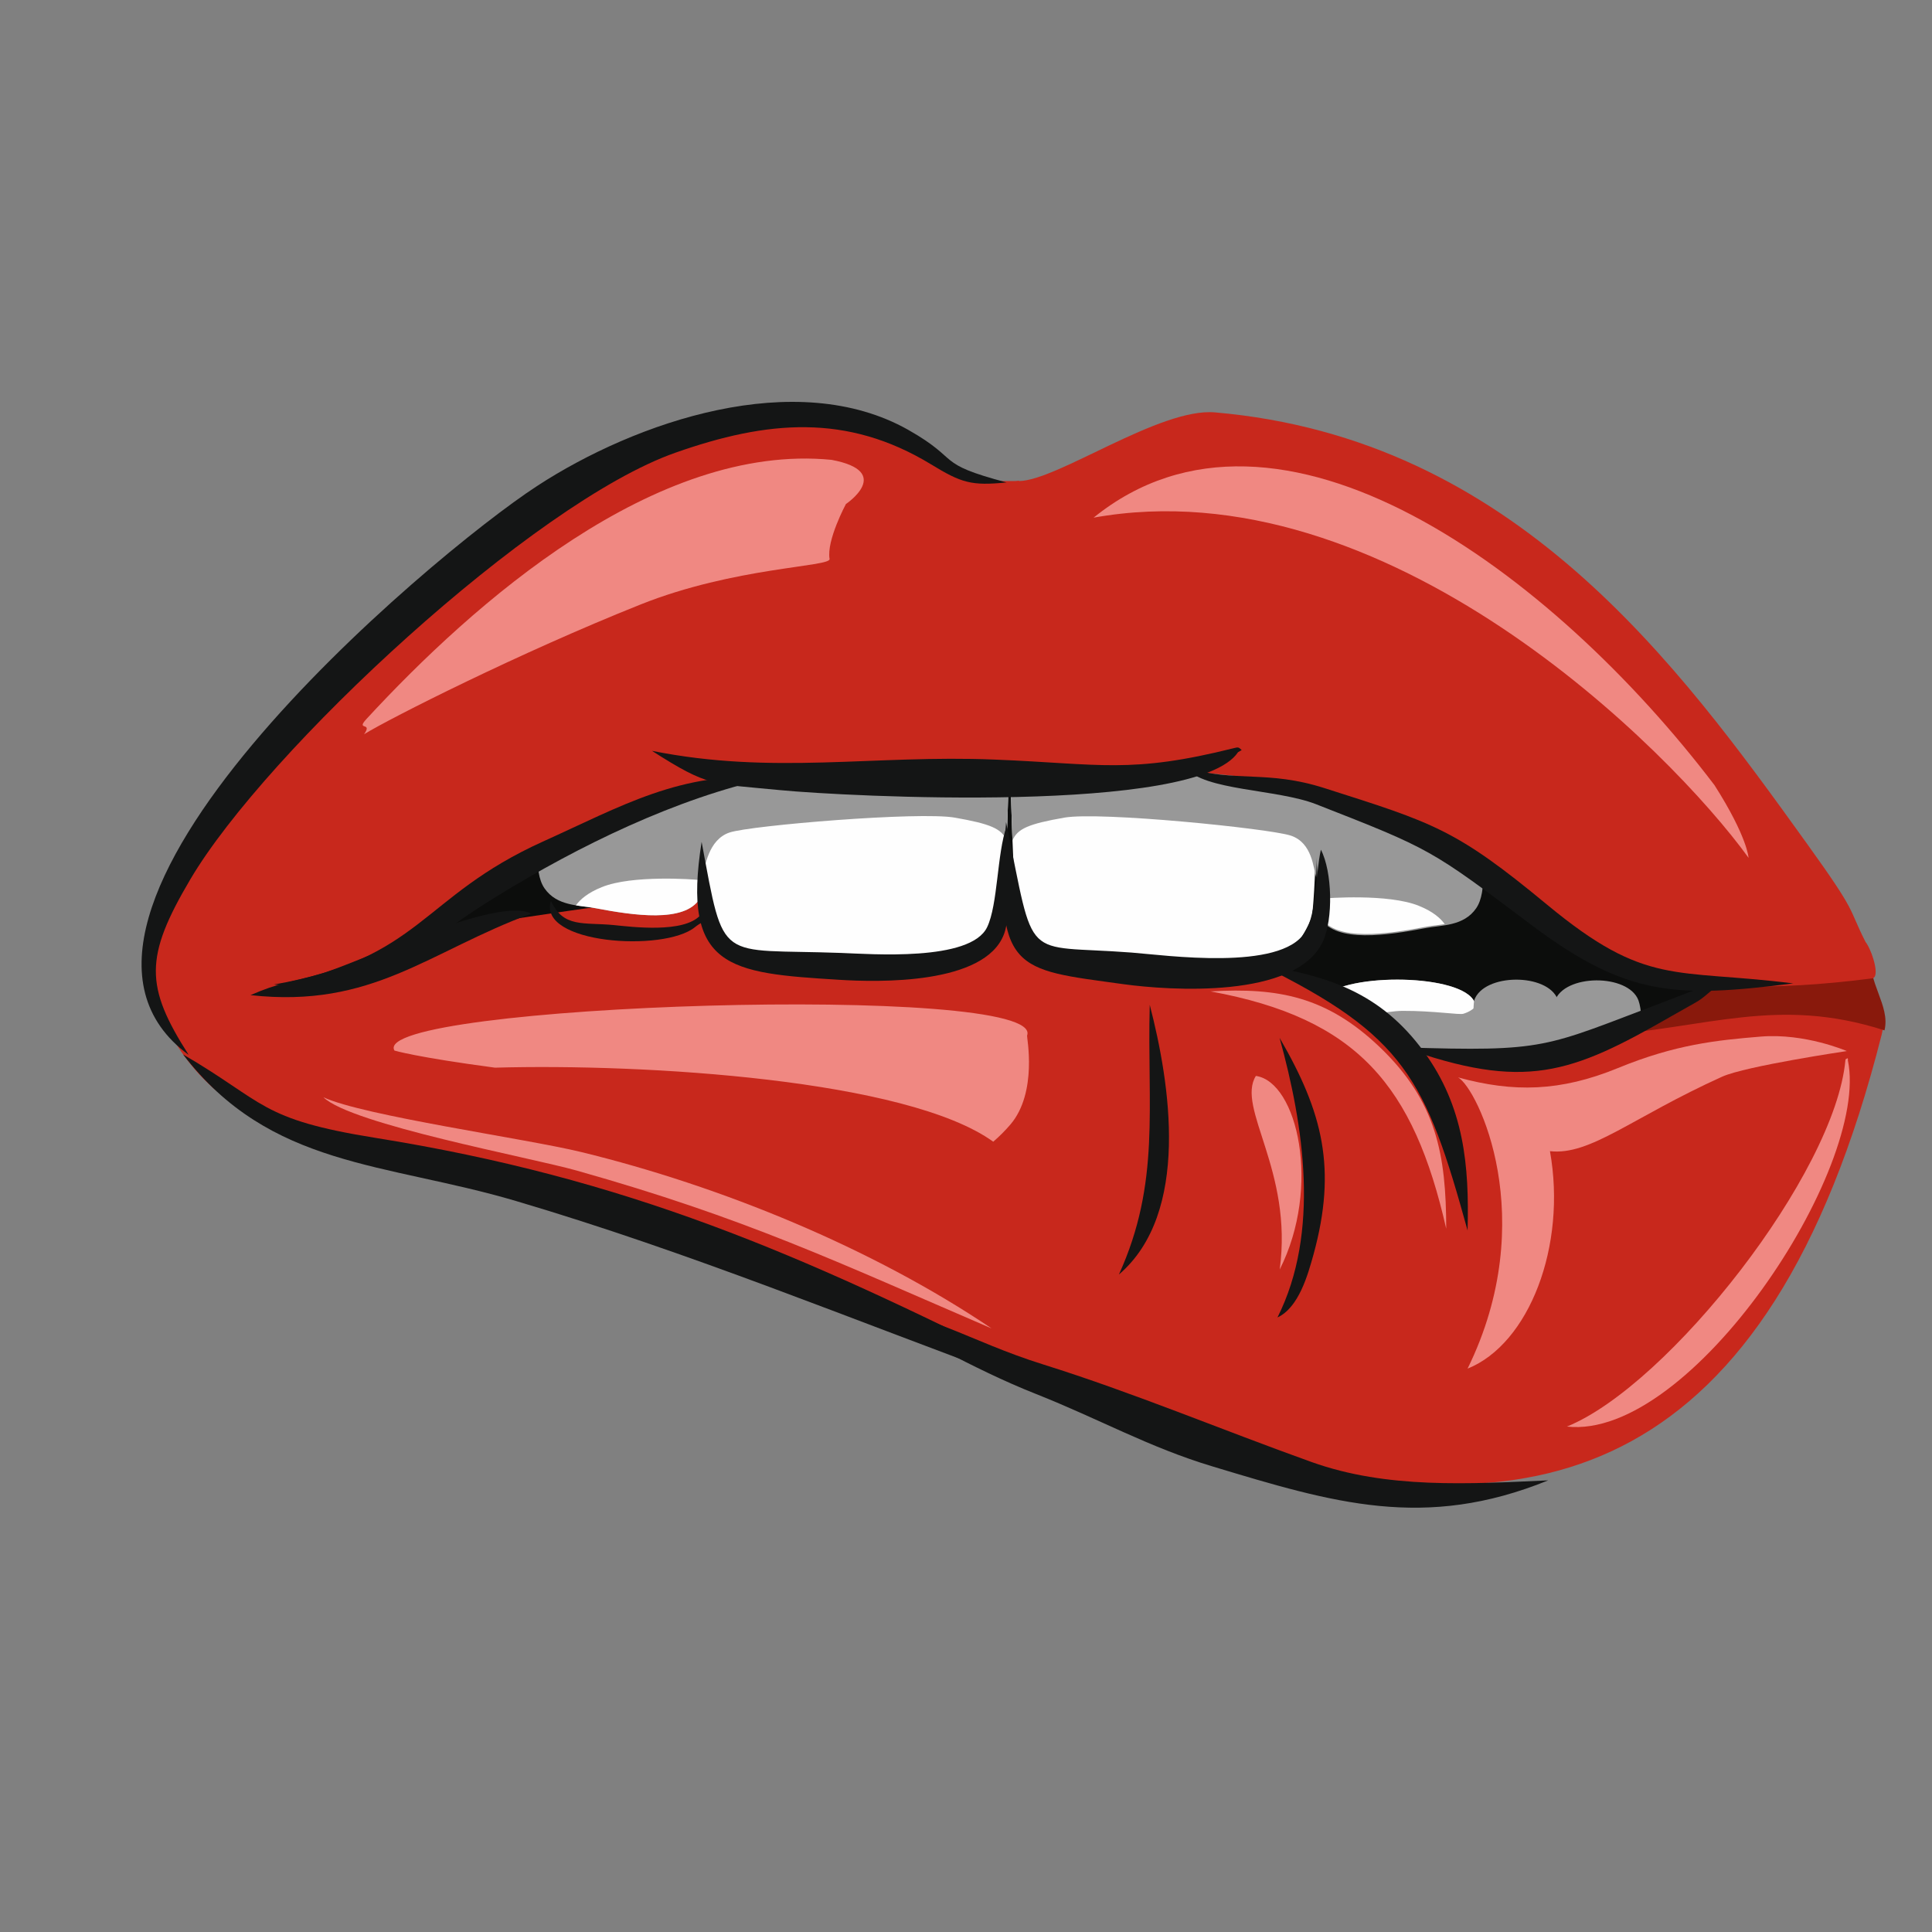 <?xml version='1.0' encoding='utf-8'?>
<svg xmlns="http://www.w3.org/2000/svg" width="1587" height="1587" version="1.0" viewBox="0 0 1190.2 1190.2" zoomAndPan="magnify">
 <rect x="0" y="0" width="1190.2" height="1190.2" fill="#808080" stroke="none"/>
 <defs>
  <clipPath id="a" fill="none">
   <path d="m0 0h1189.5v1189.5h-1189.5z" fill="none" />
  </clipPath>
  <clipPath id="b" fill="none">
   <path d="m695 622h466v308.57h-466z" fill="none" />
  </clipPath>
  <clipPath id="c" fill="none">
   <path d="m643 246.6h521.46v406h-521.46z" fill="none" />
  </clipPath>
 </defs>
 <g clip-path="url(#a)" fill="none">
  <path d="m0 0h1189.5v1189.5h-1189.5z" fill="none" />
  <path d="m0 0h1189.5v1189.5h-1189.5z" fill="none" />
 </g>
 <path d="m155.32 546.61 13.77 87.668 445.09 39.219s261.91-29.527 275.76-29.527 157.72 7.613 157.72 7.613l37.922-61.527-102.51-128.74-297.45-138.35-212.17-2.305s-145.25 87.602-163.64 99.133c-18.453 11.539-154.49 126.82-154.49 126.82" fill="#0c0d0c" fill-rule="evenodd" />
 <path d="m816.11 712.49s-2.305-88.293-4.535-93.906c-2.305-5.609-12.227-14.305-31.297-14.992-22.762-0.691-122.43-4.152-138.04 2.227-7.07 2.922-9.457 5.383-11.23 12.457-3.461 13.387-4.988 96.211-4.988 96.211l190.09-1.996" fill="#fefefe" fill-rule="evenodd" />
 <path d="m809.81 687.27c0-1.465 1.539-67.832 3.543-70.984 10.301-16.84 82.969-17.074 94.199-0.457 7.231 10.531 2.613 39.676 2.379 39.91-17.688 19.84-66.512 50.906-67.668 51.598-1.922 1.156-30.301 9.543-30.301 9.543l-2.152-29.609" fill="#989898" fill-rule="evenodd" />
 <path d="m813.73 615.66c11.613-16.223 82.742-16.297 93.816 0.16 0.766 1.07 1.383 2.379 1.922 3.844-1.922 2.07-4.457 3.766-7.918 4.84-2.391 0.848-18.305-1.848-37.457-1.773-11.07 0.086-24.141 4.543-33.906 2.242-7.231-1.699-12.613-5.234-16.457-9.312" fill="#fefefe" fill-rule="evenodd" />
 <path d="m906.32 687.27c0-1.465 0.84-67.832 1.848-70.984 5.691-16.84 45.363-17.074 51.52-0.457 3.918 10.531 1.457 39.676 1.309 39.91-9.695 19.84-36.301 50.906-36.988 51.598-1.082 1.156-16.531 9.543-16.531 9.543l-1.156-29.609" fill="#989898" fill-rule="evenodd" />
 <path d="m955.92 687.73c0-1.465 0.852-67.84 1.922-70.992 5.617-16.84 45.293-17.074 51.523-0.457 3.844 10.539 1.391 39.684 1.305 39.91-9.766 19.84-36.371 50.918-37.062 51.605-1.082 1.148-16.527 9.535-16.527 9.535l-1.16-29.602" fill="#989898" fill-rule="evenodd" />
 <path d="m92.574 586.83c175.02 8.609 414.79-86.898 597.5-12.77 48.762 19.766 104.36 21.379 133.81 34.918 10.766 4.914 29.758 32.223 41.832 37.062 41.91 16.766 91.668-1.379 113.2-6.762 50.215-12.457 83.742-47.141 174.1-51.609-4.074 20.84 10.84 31.309 6.148 49.836-139.8 552.4-576.28 113.9-899.41 78.141-78.902-8.695-147.26-31.301-168.33-113.74l1.156-15.074" fill="#c8281c" fill-rule="evenodd" />
 <path d="m982.76 638.28c48.984-13.227 82.203-46.227 170.25-50.609-3.309 16.996 11.691 31.617 7.922 47.074-66.215-21.234-108.81-1.316-178.18 3.535" fill="#89190c" fill-rule="evenodd" />
 <path d="m431.47 471.71s2.305 88.281 4.535 93.898c2.305 5.531 15.766 27.148 34.832 27.762 22.762 0.691 103.82 3.609 119.43-2.769 7.078-2.93 24.531-17.688 26.297-24.684 3.461-13.391 5-96.285 5-96.285l-190.09 2.078" fill="#fefefe" fill-rule="evenodd" />
 <path d="m434.7 482.62c0 1.465-1.625 67.832-3.621 71.062-9.383 15-40.988 10.223-64.059 5.84-10.301-1.996-23.91-1.148-31.605-12.305-7.305-10.609-2.996-32.832-2.844-33.062 18.078-19.844 67.824-50.91 69.059-51.609 1.996-1.148 30.914-9.535 30.914-9.535l2.156 29.609" fill="#989898" fill-rule="evenodd" />
 <path d="m432.07 547.45c-0.305 3.387-0.605 5.691-0.996 6.234-9.383 15-40.988 10.223-64.059 5.84-3.762-0.766-7.996-1.074-12.223-1.766 2.465-3.461 7.074-7.695 15.918-11.23 18.684-7.688 57.062-4.769 59.363-4.461 0.777 0.074 1.391 2.305 1.996 5.383" fill="#fefefe" fill-rule="evenodd" />
 <path d="m812.42 471.71s-2.219 88.281-4.531 93.898c-2.305 5.531-12.223 28.145-31.297 28.762-17.223 0.539-78.055 2.688-113.66 0.922-11.613-0.539-20.531-1.539-24.375-3.078-7.07-2.918-9.461-19.301-11.223-26.297-3.461-13.391-5-96.285-5-96.285l190.09 2.078" fill="#fefefe" fill-rule="evenodd" />
 <path d="m812.42 471.71s-0.605 44.445-1.602 68.746c-1.773-5.617-2.316-21.223-15.617-25.684-13.305-4.383-117.58-14.918-139.5-11.074-21.914 3.844-28.984 6.766-31.988 14.145-0.922-24.219-1.379-48.211-1.379-48.211l190.09 2.078" fill="#989898" fill-rule="evenodd" />
 <path d="m431.47 471.71s0.148 43.68 1.148 67.98c1.848-5.613 3.609-22.379 16.84-26.84 13.309-4.383 116.89-12.996 138.73-9.152 21.914 3.844 28.984 6.766 31.988 14.145 0.926-24.219 1.383-48.211 1.383-48.211l-190.09 2.078" fill="#989898" fill-rule="evenodd" />
 <path d="m810.11 494.93c0 1.457 1.617 67.832 3.621 71.062 9.375 14.992 41.062 10.223 64.059 5.84 10.301-1.996 23.91-1.148 31.605-12.305 7.305-10.609 3.07-32.84 2.844-33.062-18.078-19.844-67.828-50.918-69.059-51.609-1.922-1.148-30.84-9.535-30.84-9.535l-2.231 29.609" fill="#989898" fill-rule="evenodd" />
 <path d="m812.73 558.99c0.309 3.375 0.691 5.688 1 6.219 9.375 15.004 41.062 10.234 64.059 5.852 3.762-0.773 7.996-1.074 12.223-1.773-2.457-3.453-7.074-7.688-15.84-11.223-18.762-7.695-57.141-4.766-59.441-4.457-0.777 0.074-1.383 2.301-2 5.383" fill="#fefefe" fill-rule="evenodd" />
 <path d="m627.71 296.12c-1.23 0.16-2.312 0.234-3.312 0.234h-6.223c-1.082 0-2.152-0.074-3.312-0.234v0.234c-23.449-0.148-86.82-45.293-120.8-42.297-184.56 15.996-292.07 154.73-371.58 265.24-31.754 44.219-30.832 51.215-27.91 76.516-3.305 3.93 11.922 8.312 41.754 10.926 32.996 2.996 83.816 2.231 145.34-40.375 80.512-55.676 132.57-83.441 223.78-90.672 23.219-1.77 71.82 4.152 114.89 4.078 48.059-0.148 90.887-6.074 116.73-4.078 245.77 19.379 160.25 159.88 416.26 127.04 5.457-0.688-0.613-18.301-4.074-22.453-11.234-22.148-4.227-16.297-36.066-60.52-79.441-110.44-180.11-249.71-364.73-265.71-33.996-2.996-97.281 42.148-120.73 42.297v-0.234" fill="#c8281c" fill-rule="evenodd" />
 <path d="m432.23 518.61c14.227 76.293 9.301 65.602 86.047 68.449 17.539 0.605 79.516 5.531 89.824-15.852 6.688-13.836 6.074-45.602 11.996-62.055 4.152 11.379 3.152 53.836-1.613 66.363-11.773 31.227-77.594 29.613-101.66 28.074-67.824-4.152-96.895-7-84.59-84.98" fill="#141515" fill-rule="evenodd" />
 <path d="m116.26 649.89c-116.2-85.211 149.41-308.01 214.55-350.45 61.055-39.836 159.64-73.523 228.61-34.684 33.539 18.992 15.543 20.457 60.684 32.453-21.762 2.156-27.762 0.309-46.531-11.148-51.902-31.605-101.12-26.996-157.34-7.231-87.508 30.609-252.38 183.8-299.06 263.01-28.219 47.836-27.91 65.832-0.914 108.05" fill="#141515" fill-rule="evenodd" />
 <path d="m168.78 606.51c91.355-16.148 89.898-53.754 165.64-88.047 48.223-21.766 85.676-43.762 140.04-39.305-57.988 12.613-117.66 41.844-168.26 72.906-39.684 24.379-33.375 27.066-77.668 46.145-31.84 13.695-21.605 11.23-59.75 8.301" fill="#141515" fill-rule="evenodd" />
 <path d="m401.63 462.55c74.824 15 136.34 2.312 211.32 5.391 65.133 2.613 83.211 8.996 147.57-7.152 2.387-0.617 2.613-0.383 4.383 1.23v0.074c-0.23 0.156-2.07 1.23-2.227 1.305-25.609 38.531-242.39 27.223-281.84 23.379-42.371-4.152-44.141-1.848-79.207-24.227" fill="#141515" fill-rule="evenodd" />
 <path d="m730.3 472.86c31.223 9.383 50.129 1.305 85.738 12.688 67.359 21.457 80.895 25.301 137.11 71.832 61.215 50.676 77.977 39.219 151.57 48.445-72.359 9.078-102.5 8.156-161.48-36.141-61.988-46.605-61.449-46.449-132.58-74.293-24.152-9.379-68.902-8.23-80.355-22.531" fill="#141515" fill-rule="evenodd" />
 <path d="m224.3 452.32c5.531-7.918-5.383-1.922 1.457-9.383 66.055-71.59 177.95-170.34 286.52-159.65 38.688 7.231 8.844 27.223 8.844 27.223s-12.07 22.453-10.062 33.836c0.836 4.926-58.527 4.926-116.5 28.07-74.445 29.688-154.27 70.062-170.26 79.902" fill="#f08882" fill-rule="evenodd" />
 <path d="m112.8 649.59c50.824 29.602 46.906 39.91 118.34 51.363 155.26 24.844 262 71.441 400.8 141.12 24.375 12.23 15.148 7.148 37.762 21.223-25.383-6.231-16.383-3.301-41.531-12.535-104.96-38.445-201.93-78.824-310.29-110.89-80.898-23.91-151.34-20.375-205.09-90.277" fill="#141515" fill-rule="evenodd" />
 <g clip-path="url(#b)">
  <path d="m695.31 873.37c212.93 57.215 329.2 72.98 433.64-157.27 15.988-35.375 21.605-56.293 30.449-93.281l0.691 29.527c-5.609 63.52-63.211 176.95-109.66 221.71-95.738 92.285-251.38 56.453-355.12-0.688" fill="none" fill-rule="evenodd" />
 </g>
 <path d="m619.79 506.54c18.305 88.59 8.918 75.051 77.277 80.285 20.926 1.613 91.82 11.613 106.82-12.453 7.453-12.008 6.305-34.844 9.84-50.918 6.996 13.375 7.762 42.762 1.148 56.758-16.68 35.301-94.508 29.992-122.88 26.074-66.832-9.312-79.898-6.848-72.215-99.746" fill="#141515" fill-rule="evenodd" />
 <path d="m339.41 554.91c7.539 16.914 20.227 13.145 38.836 14.992 10.926 1.082 42.836 5.156 53.137-6 1.23-1.379 3.312-9.066 3.691-10.297 3.305 14.988-0.457 12.227-6.996 17.602-19.227 15.543-97.203 10.234-88.668-16.297" fill="#141515" fill-rule="evenodd" />
 <path d="m863.95 645.2c89.434 2.848 86.82 0.074 161.56-28.152 22.379-8.453 15.074-6.606 32.07-9.535-13.387 11.156-6.773 6.379-27.836 18.461-62.297 35.832-90.441 46.066-165.8 19.227" fill="#141515" fill-rule="evenodd" />
 <path d="m708.3 619.05c12.535 48.297 25.223 128.2-18.996 166.11 25.766-56.684 17.305-103.06 18.996-166.11" fill="#141515" fill-rule="evenodd" />
 <path d="m788.28 639.35c26.688 45.906 35.375 80.52 20.914 133.43-3.461 12.379-8.992 32.68-22.219 38.836 26.379-52.531 16.219-118.12 1.305-172.27" fill="#141515" fill-rule="evenodd" />
 <g clip-path="url(#c)">
  <path d="m643.17 296.21c103.19-50.992 110.04-70.984 220.7-19.695 108.2 50.07 277.07 214.19 298.91 334.69 2.918 16.074 2.305 26.152-3.844 40.918l0.309-9.309c1.539-109.82-191.64-285.93-279.53-338.38-43.219-25.766-100.9-56.98-151.88-38.602-35.988 12.918-43.145 18.527-84.664 30.375" fill="none" fill-rule="evenodd" />
 </g>
 <path d="m745.75 610.75c41.84-2.461 71.672 3.305 104.05 34.145 35.301 33.605 41.066 66.75 41.141 112.04-20.066-88.133-54.602-129.58-145.19-146.19zm27.922 52.059c-12.23 19.766 22.996 58.223 14.684 119.28 25.691-50.836 10.922-115.59-14.684-119.28zm-140.95-24.836c-0.309 0.691 6.688 34.836-10.234 54.754-3.375 3.918-6.922 7.461-10.605 10.617-53.062-38.297-214.16-48.223-306.98-45.609-48.453-6.457-61.902-10.535-61.902-10.535-16.691-28.527 402.34-42.148 389.73-9.227" fill="#f08882" fill-rule="evenodd" />
 <path d="m965.3 878.83c62.668-25.449 165.25-156.04 171.56-225.79 0.074-0.766 0.688-0.766 1.453-1.145 0.16 1.145 0.16 0.613 0 1.688l0.086-0.234c13.684 66.375-96.824 234.02-173.1 225.48" fill="#f08882" fill-rule="evenodd" />
 <path d="m904.09 843.14c37.91-15.227 61.215-75.52 50.758-133.96 24.992 2.769 50.289-20.684 106.11-45.91 14.531-6.539 76.754-15.766 76.754-15.766s-25.691-11.148-52.988-8.918c-27.219 2.231-52.602 4.84-87.977 19.375-35.449 14.535-64.367 15.152-98.508 5.766 12.078 6.773 51.137 87.207 5.848 179.42" fill="#f08882" fill-rule="evenodd" />
 <path d="m1056.2 483.7c20.309 31.84 21 44.762 21 44.762-48.527-67.141-223.7-241.87-403.5-209.56 113.82-92.059 282.77 33.527 382.5 164.8" fill="#f08882" fill-rule="evenodd" />
 <path d="m776.59 594.37c41.605 6.922 73.676 16.836 100.59 53.52 24.836 33.996 27.988 70.293 26.914 110.13-25.84-93.59-38.758-120.05-127.5-163.65" fill="#141515" fill-rule="evenodd" />
 <path d="m523.75 802.77c49.059 5.082 72.363 23.227 118.81 37.762 55.98 17.531 110.2 40.375 165.41 60.137 46.598 16.688 97.195 13.461 145.8 11.305-76.281 31-132.42 13.844-206.63-8.535-39.215-11.766-70.055-29.301-108.89-44.676-40.066-15.84-75.281-37.457-114.5-55.992" fill="#141515" fill-rule="evenodd" />
 <path d="m199.23 675.96c24.609 11.457 124.35 25.375 158.88 33.762 85.895 20.918 179.1 58.988 252.77 108.66-95.965-41.297-151.41-67.906-255.69-97.281-27.91-7.922-138.96-28.453-155.95-45.145" fill="#f08882" fill-rule="evenodd" />
 <path d="m327.27 562.83c-63.527 23.453-97.66 58.523-172.95 50.219 17.844-7.844 23.844-7.461 43.059-13.078 23.992-6.914 108.74-48.137 129.89-37.141" fill="#141515" fill-rule="evenodd" />
</svg>